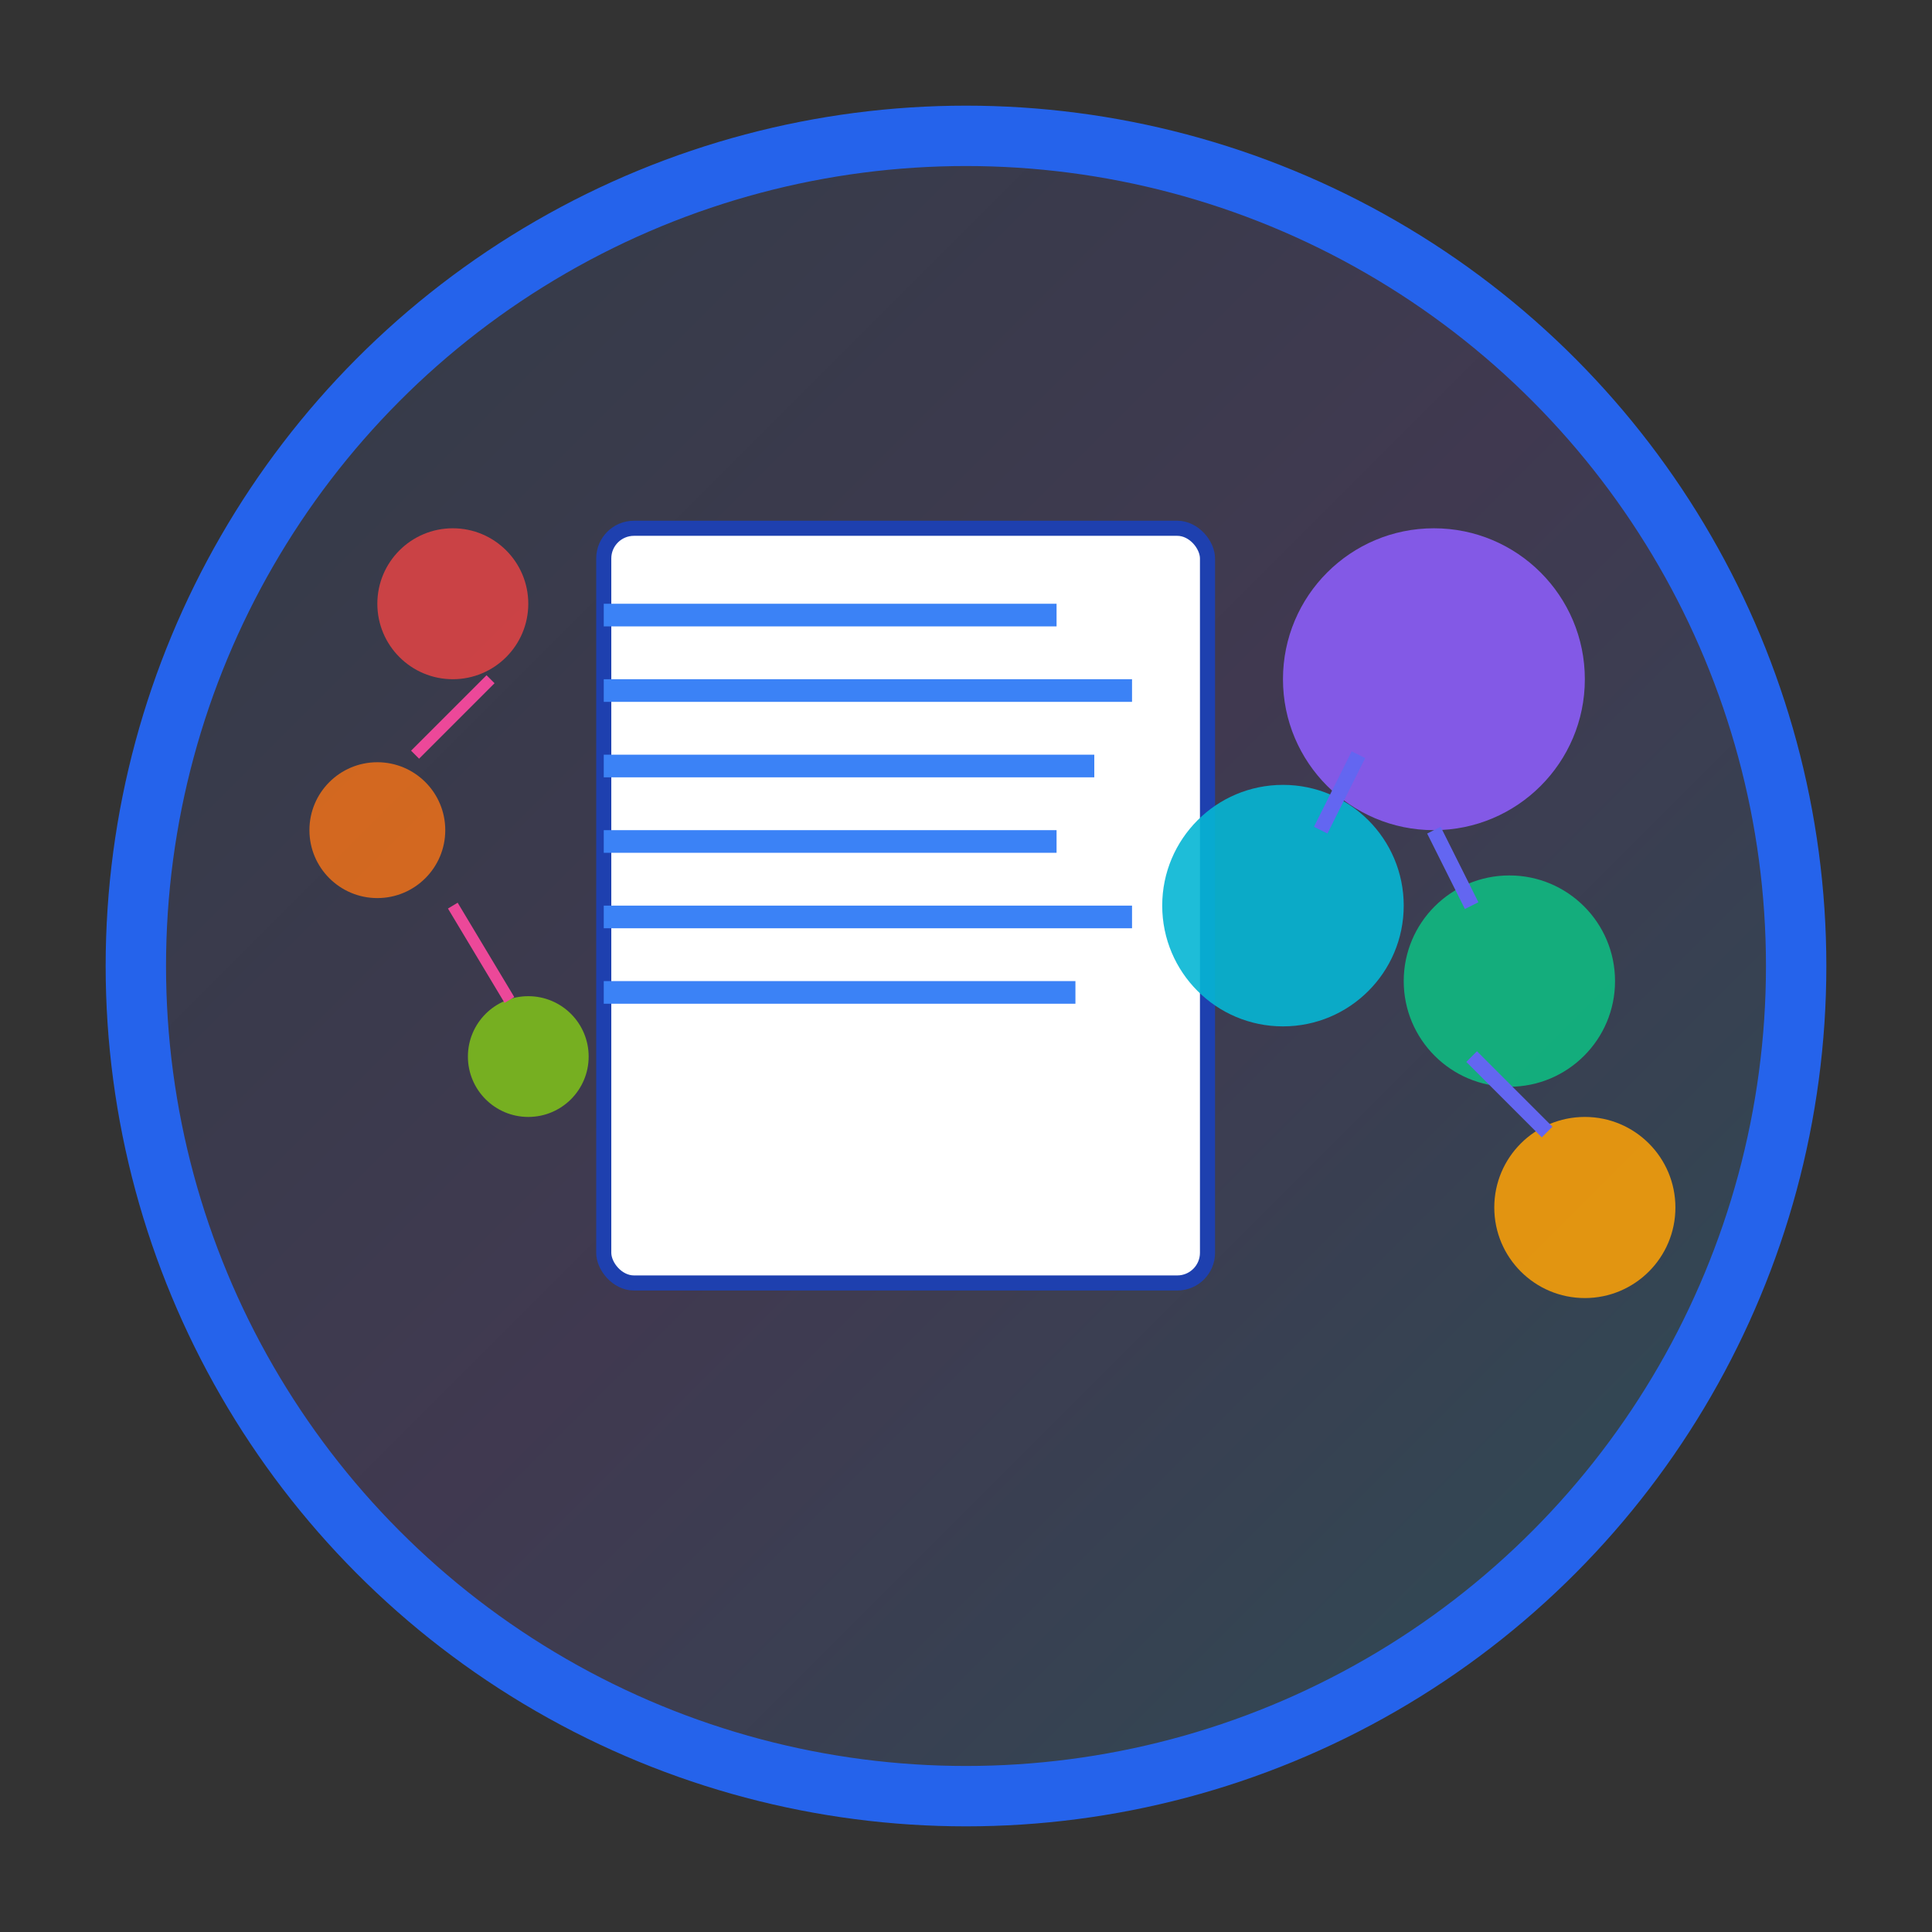<?xml version="1.0" encoding="UTF-8"?>
<svg width="512" height="512" viewBox="0 0 512 512" fill="none" xmlns="http://www.w3.org/2000/svg">
  <rect x="0" y="0" width="512" height="512" fill="#333333" stroke="none"/>
  <!-- Background Circle -->
  <circle cx="256" cy="256" r="220" fill="url(#gradient1)" stroke="#2563eb" stroke-width="16"/>
  
  <!-- Document Icon -->
  <rect x="160" y="140" width="160" height="200" rx="8" fill="white" stroke="#1e40af" stroke-width="4"/>
  <rect x="160" y="160" width="120" height="6" fill="#3b82f6"/>
  <rect x="160" y="180" width="140" height="6" fill="#3b82f6"/>
  <rect x="160" y="200" width="130" height="6" fill="#3b82f6"/>
  <rect x="160" y="220" width="120" height="6" fill="#3b82f6"/>
  <rect x="160" y="240" width="140" height="6" fill="#3b82f6"/>
  <rect x="160" y="260" width="125" height="6" fill="#3b82f6"/>
  
  <!-- AI Brain/Network -->
  <circle cx="380" cy="180" r="40" fill="#8b5cf6" opacity="0.9"/>
  <circle cx="340" cy="240" r="32" fill="#06b6d4" opacity="0.9"/>
  <circle cx="400" cy="260" r="28" fill="#10b981" opacity="0.9"/>
  <circle cx="420" cy="320" r="24" fill="#f59e0b" opacity="0.9"/>
  
  <!-- Connection Lines -->
  <line x1="360" y1="200" x2="350" y2="220" stroke="#6366f1" stroke-width="4"/>
  <line x1="380" y1="220" x2="390" y2="240" stroke="#6366f1" stroke-width="4"/>
  <line x1="390" y1="280" x2="410" y2="300" stroke="#6366f1" stroke-width="4"/>
  
  <!-- Agent Icons -->
  <circle cx="120" cy="160" r="20" fill="#ef4444" opacity="0.8"/>
  <circle cx="100" cy="220" r="18" fill="#f97316" opacity="0.8"/>
  <circle cx="140" cy="280" r="16" fill="#84cc16" opacity="0.8"/>
  
  <!-- More Connection Lines -->
  <line x1="130" y1="180" x2="110" y2="200" stroke="#ec4899" stroke-width="3"/>
  <line x1="120" y1="240" x2="135" y2="265" stroke="#ec4899" stroke-width="3"/>
  
  <!-- Gradient Definition -->
  <defs>
    <linearGradient id="gradient1" x1="0%" y1="0%" x2="100%" y2="100%">
      <stop offset="0%" style="stop-color:#3b82f6;stop-opacity:0.1"/>
      <stop offset="50%" style="stop-color:#8b5cf6;stop-opacity:0.15"/>
      <stop offset="100%" style="stop-color:#06b6d4;stop-opacity:0.2"/>
    </linearGradient>
  </defs>
</svg> 